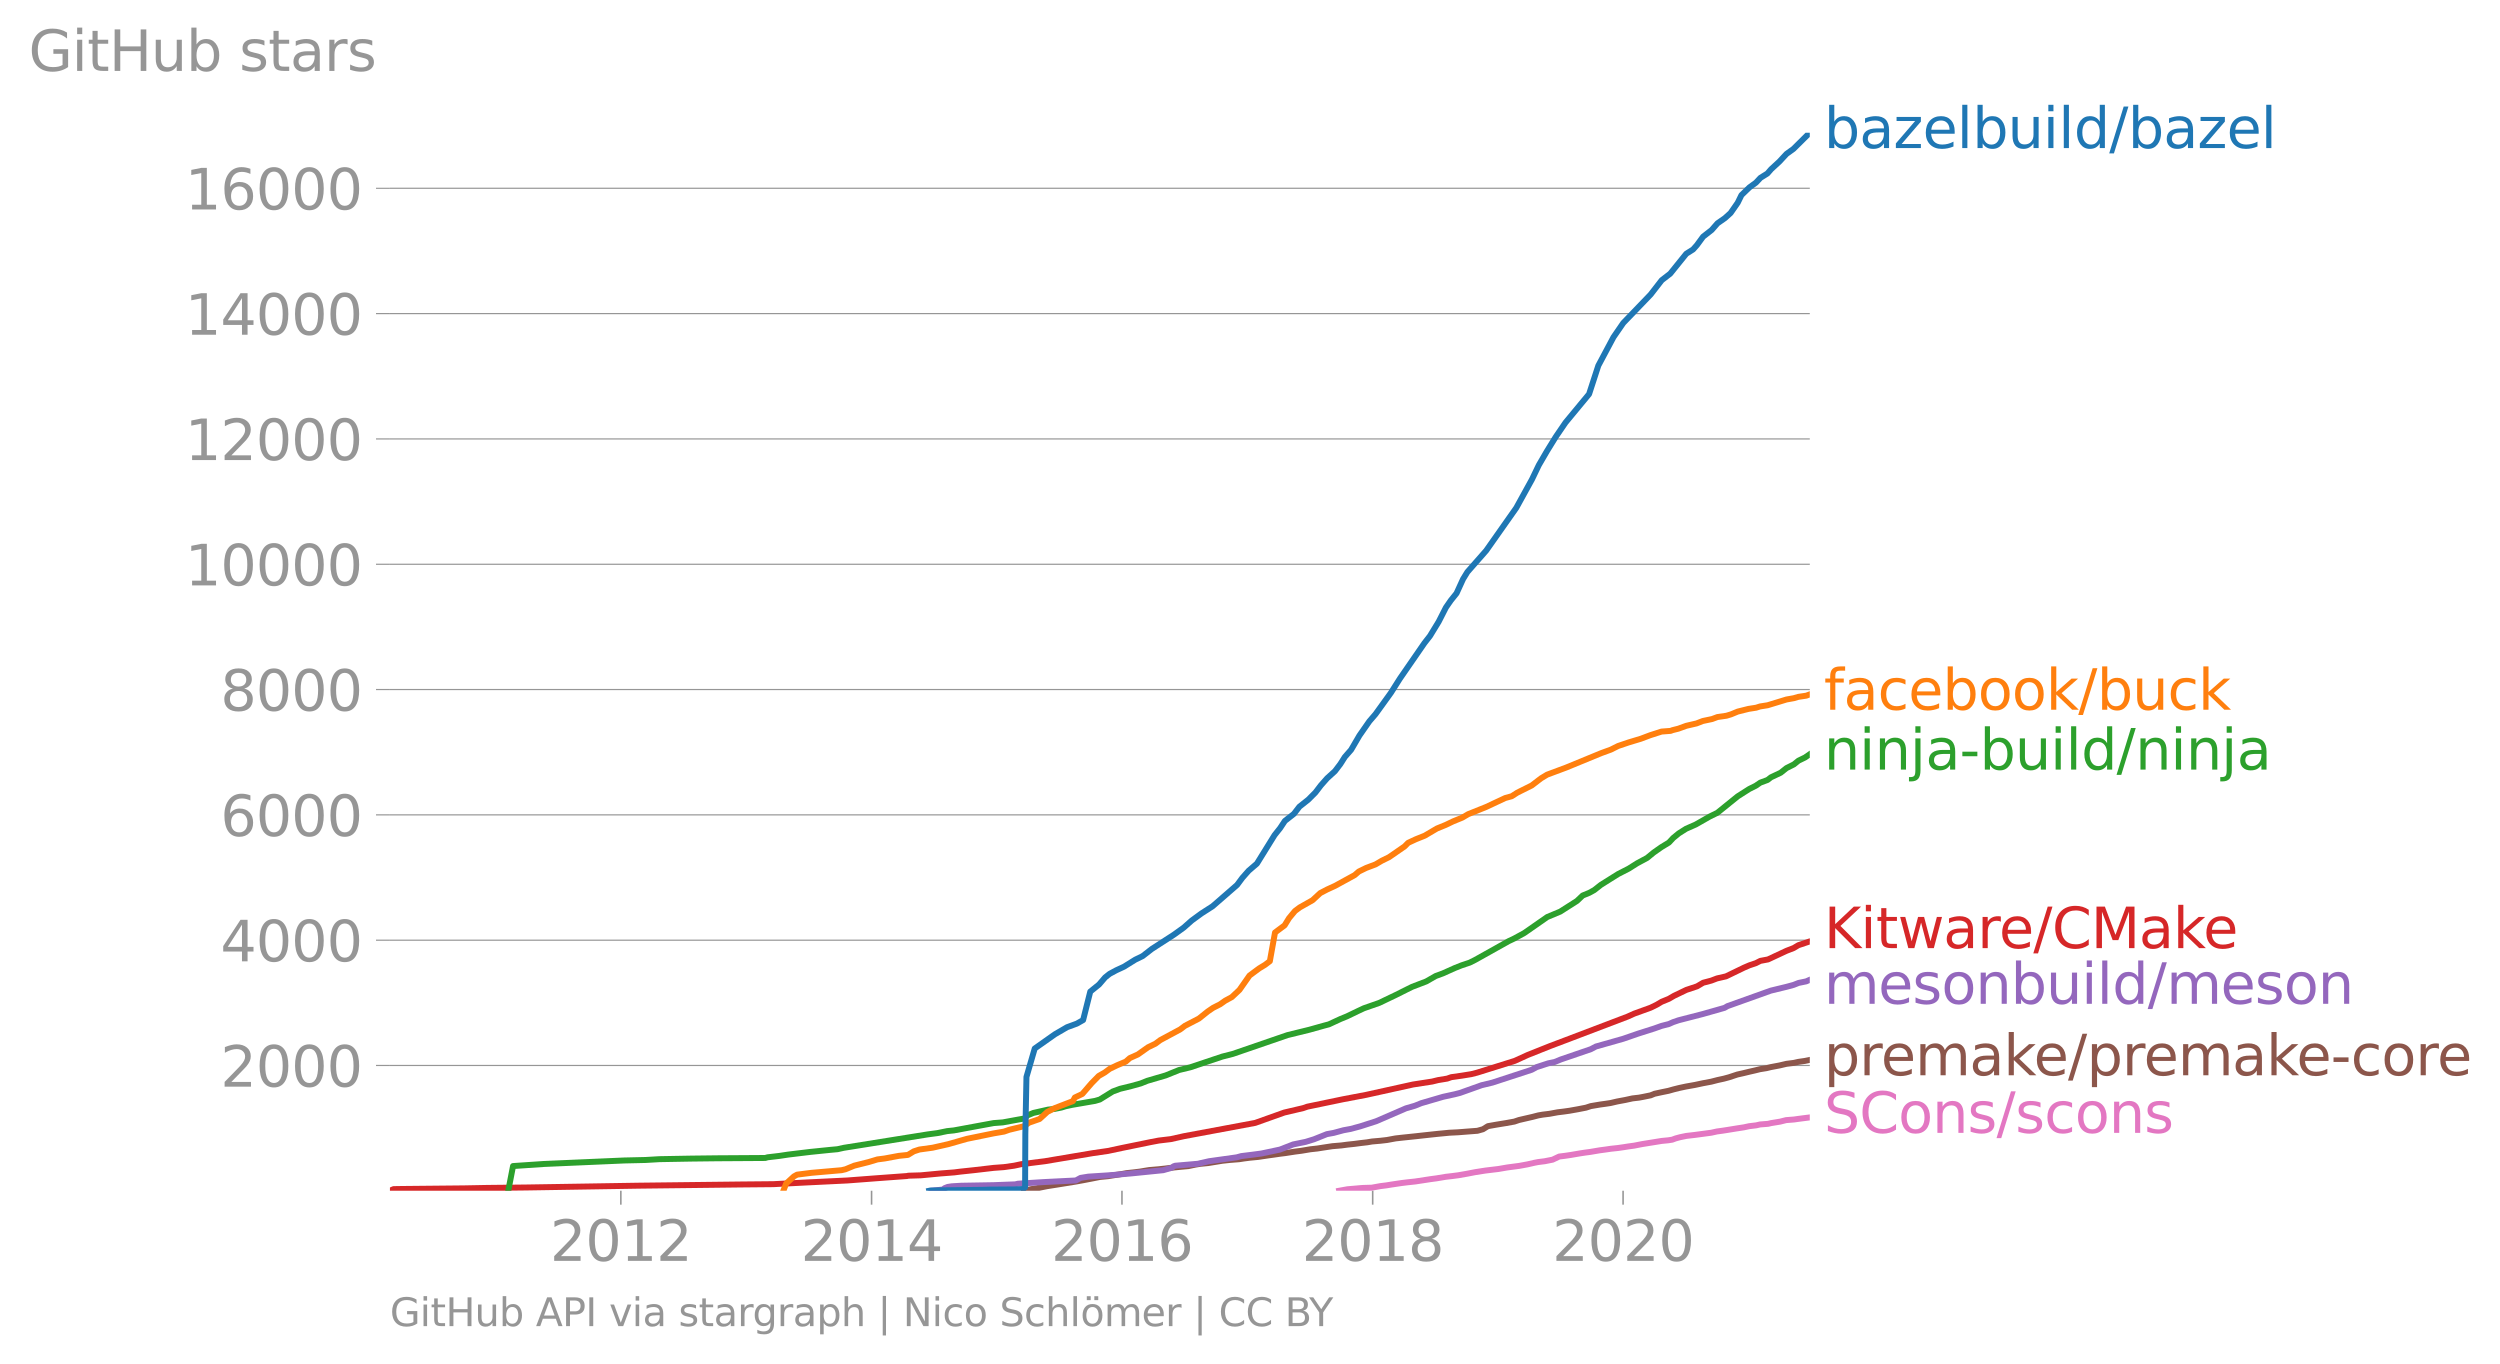 <svg height="457.383" viewBox="0 0 628.795 343.037" width="838.394" xmlns="http://www.w3.org/2000/svg" xmlns:xlink="http://www.w3.org/1999/xlink"><defs><style>*{stroke-linecap:butt;stroke-linejoin:round}</style></defs><g id="figure_1"><path d="M0 343.037h628.795V0H0z" style="fill:none" id="patch_1"/><g id="axes_1"><path d="M98.073 299.494h357.12V33.382H98.073z" style="fill:none" id="patch_2"/><path clip-path="url(#p2e6d73a684)" d="m336.827 299.494 2.105-.378 2.238-.19 1.006-.094.718-.047 2.123-.063 2.188-.394 1.523-.19 1.246-.204 2.537-.378 1.548-.19 1.907-.204 2.587-.394 1.241-.19 1.522-.204 2.272-.379 1.612-.189 1.587-.205 2.237-.393 2.044-.394 2.521-.394 1.55-.19 1.712-.204 2.295-.394 1.428-.19 1.552-.204 2.056-.379 1.728-.394.973-.189 1.642-.205 1.982-.394 1.662-.788 1.519-.189 1.38-.205 2.298-.394 1.234-.189 1.41-.189 2.312-.394 1.424-.189 1.405-.205 1.764-.189 1.439-.205 1.187-.189 1.491-.205 2.021-.394 2.452-.394 2.437-.394 1.623-.157 1.022-.158.855-.315 1.164-.315 1.53-.315 2.17-.253 1.869-.252 2.245-.3 1.419-.314 1.394-.19 1.204-.188 2.426-.394 1.75-.268 1.312-.284 1.806-.22.956-.221 2.022-.158.709-.173 2.317-.378 1.495-.379 1.991-.157 1.117-.158 1.33-.173 1.363-.174" style="fill:none;stroke:#e377c2;stroke-linecap:square;stroke-width:1.5" id="line2d_1"/><g id="matplotlib.axis_1"><g id="xtick_1"><g id="line2d_2"><defs><path d="M0 0v3.5" id="m053e0bf911" style="stroke:#969696;stroke-width:.4"/></defs><use style="fill:#969696;stroke:#969696;stroke-width:.4" x="156.153" xlink:href="#m053e0bf911" y="299.494"/></g><g style="fill:#969696" transform="matrix(.14 0 0 -.14 138.338 317.132)" id="text_1"><defs><path d="M1228 531h2203V0H469v531q359 372 979 998 621 627 780 809 303 340 423 576 121 236 121 464 0 372-261 606-261 235-680 235-297 0-627-103-329-103-704-313v638q381 153 712 231 332 78 607 78 725 0 1156-363 431-362 431-968 0-288-108-546-107-257-392-607-78-91-497-524-418-433-1181-1211z" id="DejaVuSans-32" transform="scale(.016)"/><path d="M2034 4250q-487 0-733-480-245-479-245-1442 0-959 245-1439 246-480 733-480 491 0 736 480 246 480 246 1439 0 963-246 1442-245 480-736 480zm0 500q785 0 1199-621 414-620 414-1801 0-1178-414-1799Q2819-91 2034-91q-784 0-1198 620-414 621-414 1799 0 1181 414 1801 414 621 1198 621z" id="DejaVuSans-30" transform="scale(.016)"/><path d="M794 531h1031v3560L703 3866v575l1116 225h631V531h1031V0H794v531z" id="DejaVuSans-31" transform="scale(.016)"/></defs><use xlink:href="#DejaVuSans-32"/><use x="63.623" xlink:href="#DejaVuSans-30"/><use x="127.246" xlink:href="#DejaVuSans-31"/><use x="190.869" xlink:href="#DejaVuSans-32"/></g></g><g id="xtick_2"><use style="fill:#969696;stroke:#969696;stroke-width:.4" x="219.216" xlink:href="#m053e0bf911" y="299.494" id="line2d_3"/><g style="fill:#969696" transform="matrix(.14 0 0 -.14 201.4 317.132)" id="text_2"><defs><path d="M2419 4116 825 1625h1594v2491zm-166 550h794V1625h666v-525h-666V0h-628v1100H313v609l1940 2957z" id="DejaVuSans-34" transform="scale(.016)"/></defs><use xlink:href="#DejaVuSans-32"/><use x="63.623" xlink:href="#DejaVuSans-30"/><use x="127.246" xlink:href="#DejaVuSans-31"/><use x="190.869" xlink:href="#DejaVuSans-34"/></g></g><g id="xtick_3"><use style="fill:#969696;stroke:#969696;stroke-width:.4" x="282.193" xlink:href="#m053e0bf911" y="299.494" id="line2d_4"/><g style="fill:#969696" transform="matrix(.14 0 0 -.14 264.378 317.132)" id="text_3"><defs><path d="M2113 2584q-425 0-674-291-248-290-248-796 0-503 248-796 249-292 674-292t673 292q248 293 248 796 0 506-248 796-248 291-673 291zm1253 1979v-575q-238 112-480 171-242 60-480 60-625 0-955-422-329-422-376-1275 184 272 462 417 279 145 613 145 703 0 1111-427 408-426 408-1160 0-719-425-1154Q2819-91 2113-91q-810 0-1238 620-428 621-428 1799 0 1106 525 1764t1409 658q238 0 480-47t505-140z" id="DejaVuSans-36" transform="scale(.016)"/></defs><use xlink:href="#DejaVuSans-32"/><use x="63.623" xlink:href="#DejaVuSans-30"/><use x="127.246" xlink:href="#DejaVuSans-31"/><use x="190.869" xlink:href="#DejaVuSans-36"/></g></g><g id="xtick_4"><use style="fill:#969696;stroke:#969696;stroke-width:.4" x="345.256" xlink:href="#m053e0bf911" y="299.494" id="line2d_5"/><g style="fill:#969696" transform="matrix(.14 0 0 -.14 327.44 317.132)" id="text_4"><defs><path d="M2034 2216q-450 0-708-241-257-241-257-662 0-422 257-663 258-241 708-241t709 242q260 243 260 662 0 421-258 662-257 241-711 241zm-631 268q-406 100-633 378-226 279-226 679 0 559 398 884 399 325 1092 325 697 0 1094-325t397-884q0-400-227-679-226-278-629-378 456-106 710-416 255-309 255-755 0-679-414-1042Q2806-91 2034-91q-771 0-1186 362-414 363-414 1042 0 446 256 755 257 310 713 416zm-231 997q0-362 226-565 227-203 636-203 407 0 636 203 230 203 230 565 0 363-230 566-229 203-636 203-409 0-636-203-226-203-226-566z" id="DejaVuSans-38" transform="scale(.016)"/></defs><use xlink:href="#DejaVuSans-32"/><use x="63.623" xlink:href="#DejaVuSans-30"/><use x="127.246" xlink:href="#DejaVuSans-31"/><use x="190.869" xlink:href="#DejaVuSans-38"/></g></g><g id="xtick_5"><use style="fill:#969696;stroke:#969696;stroke-width:.4" x="408.233" xlink:href="#m053e0bf911" y="299.494" id="line2d_6"/><g style="fill:#969696" transform="matrix(.14 0 0 -.14 390.418 317.132)" id="text_5"><use xlink:href="#DejaVuSans-32"/><use x="63.623" xlink:href="#DejaVuSans-30"/><use x="127.246" xlink:href="#DejaVuSans-32"/><use x="190.869" xlink:href="#DejaVuSans-30"/></g></g></g><g id="matplotlib.axis_2"><g id="ytick_1"><path clip-path="url(#p2e6d73a684)" d="M98.073 267.991h357.12" style="fill:none;stroke:#969696;stroke-linecap:square;stroke-width:.3" id="line2d_7"/><g id="line2d_8"><defs><path d="M0 0h-3.5" id="md9dbacc8bd" style="stroke:#969696;stroke-width:.3"/></defs><use style="fill:#969696;stroke:#969696;stroke-width:.3" x="98.073" xlink:href="#md9dbacc8bd" y="267.991"/></g><g style="fill:#969696" transform="matrix(.14 0 0 -.14 55.443 273.31)" id="text_6"><use xlink:href="#DejaVuSans-32"/><use x="63.623" xlink:href="#DejaVuSans-30"/><use x="127.246" xlink:href="#DejaVuSans-30"/><use x="190.869" xlink:href="#DejaVuSans-30"/></g></g><g id="ytick_2"><path clip-path="url(#p2e6d73a684)" d="M98.073 236.473h357.12" style="fill:none;stroke:#969696;stroke-linecap:square;stroke-width:.3" id="line2d_9"/><use style="fill:#969696;stroke:#969696;stroke-width:.3" x="98.073" xlink:href="#md9dbacc8bd" y="236.473" id="line2d_10"/><g style="fill:#969696" transform="matrix(.14 0 0 -.14 55.443 241.791)" id="text_7"><use xlink:href="#DejaVuSans-34"/><use x="63.623" xlink:href="#DejaVuSans-30"/><use x="127.246" xlink:href="#DejaVuSans-30"/><use x="190.869" xlink:href="#DejaVuSans-30"/></g></g><g id="ytick_3"><path clip-path="url(#p2e6d73a684)" d="M98.073 204.954h357.12" style="fill:none;stroke:#969696;stroke-linecap:square;stroke-width:.3" id="line2d_11"/><use style="fill:#969696;stroke:#969696;stroke-width:.3" x="98.073" xlink:href="#md9dbacc8bd" y="204.954" id="line2d_12"/><g style="fill:#969696" transform="matrix(.14 0 0 -.14 55.443 210.273)" id="text_8"><use xlink:href="#DejaVuSans-36"/><use x="63.623" xlink:href="#DejaVuSans-30"/><use x="127.246" xlink:href="#DejaVuSans-30"/><use x="190.869" xlink:href="#DejaVuSans-30"/></g></g><g id="ytick_4"><path clip-path="url(#p2e6d73a684)" d="M98.073 173.435h357.12" style="fill:none;stroke:#969696;stroke-linecap:square;stroke-width:.3" id="line2d_13"/><use style="fill:#969696;stroke:#969696;stroke-width:.3" x="98.073" xlink:href="#md9dbacc8bd" y="173.435" id="line2d_14"/><g style="fill:#969696" transform="matrix(.14 0 0 -.14 55.443 178.754)" id="text_9"><use xlink:href="#DejaVuSans-38"/><use x="63.623" xlink:href="#DejaVuSans-30"/><use x="127.246" xlink:href="#DejaVuSans-30"/><use x="190.869" xlink:href="#DejaVuSans-30"/></g></g><g id="ytick_5"><path clip-path="url(#p2e6d73a684)" d="M98.073 141.917h357.12" style="fill:none;stroke:#969696;stroke-linecap:square;stroke-width:.3" id="line2d_15"/><use style="fill:#969696;stroke:#969696;stroke-width:.3" x="98.073" xlink:href="#md9dbacc8bd" y="141.917" id="line2d_16"/><g style="fill:#969696" transform="matrix(.14 0 0 -.14 46.536 147.235)" id="text_10"><use xlink:href="#DejaVuSans-31"/><use x="63.623" xlink:href="#DejaVuSans-30"/><use x="127.246" xlink:href="#DejaVuSans-30"/><use x="190.869" xlink:href="#DejaVuSans-30"/><use x="254.492" xlink:href="#DejaVuSans-30"/></g></g><g id="ytick_6"><path clip-path="url(#p2e6d73a684)" d="M98.073 110.398h357.12" style="fill:none;stroke:#969696;stroke-linecap:square;stroke-width:.3" id="line2d_17"/><use style="fill:#969696;stroke:#969696;stroke-width:.3" x="98.073" xlink:href="#md9dbacc8bd" y="110.398" id="line2d_18"/><g style="fill:#969696" transform="matrix(.14 0 0 -.14 46.536 115.717)" id="text_11"><use xlink:href="#DejaVuSans-31"/><use x="63.623" xlink:href="#DejaVuSans-32"/><use x="127.246" xlink:href="#DejaVuSans-30"/><use x="190.869" xlink:href="#DejaVuSans-30"/><use x="254.492" xlink:href="#DejaVuSans-30"/></g></g><g id="ytick_7"><path clip-path="url(#p2e6d73a684)" d="M98.073 78.88h357.12" style="fill:none;stroke:#969696;stroke-linecap:square;stroke-width:.3" id="line2d_19"/><use style="fill:#969696;stroke:#969696;stroke-width:.3" x="98.073" xlink:href="#md9dbacc8bd" y="78.879" id="line2d_20"/><g style="fill:#969696" transform="matrix(.14 0 0 -.14 46.536 84.198)" id="text_12"><use xlink:href="#DejaVuSans-31"/><use x="63.623" xlink:href="#DejaVuSans-34"/><use x="127.246" xlink:href="#DejaVuSans-30"/><use x="190.869" xlink:href="#DejaVuSans-30"/><use x="254.492" xlink:href="#DejaVuSans-30"/></g></g><g id="ytick_8"><path clip-path="url(#p2e6d73a684)" d="M98.073 47.36h357.12" style="fill:none;stroke:#969696;stroke-linecap:square;stroke-width:.3" id="line2d_21"/><use style="fill:#969696;stroke:#969696;stroke-width:.3" x="98.073" xlink:href="#md9dbacc8bd" y="47.361" id="line2d_22"/><g style="fill:#969696" transform="matrix(.14 0 0 -.14 46.536 52.68)" id="text_13"><use xlink:href="#DejaVuSans-31"/><use x="63.623" xlink:href="#DejaVuSans-36"/><use x="127.246" xlink:href="#DejaVuSans-30"/><use x="190.869" xlink:href="#DejaVuSans-30"/><use x="254.492" xlink:href="#DejaVuSans-30"/></g></g><g style="fill:#969696" transform="matrix(.14 0 0 -.14 7.2 17.838)" id="text_14"><defs><path d="M3809 666v1253H2778v519h1656V434q-365-259-806-392-440-133-940-133-1094 0-1712 639-617 640-617 1780 0 1144 617 1783 618 639 1712 639 456 0 867-113 411-112 758-331v-672q-350 297-744 447t-828 150q-857 0-1287-478-429-478-429-1425 0-944 429-1422 430-478 1287-478 334 0 596 58 263 58 472 180z" id="DejaVuSans-47" transform="scale(.016)"/><path d="M603 3500h575V0H603v3500zm0 1363h575v-729H603v729z" id="DejaVuSans-69" transform="scale(.016)"/><path d="M1172 4494v-994h1184v-447H1172V1153q0-428 117-550t477-122h590V0h-590q-666 0-919 248-253 249-253 905v1900H172v447h422v994h578z" id="DejaVuSans-74" transform="scale(.016)"/><path d="M628 4666h631V2753h2294v1913h631V0h-631v2222H1259V0H628v4666z" id="DejaVuSans-48" transform="scale(.016)"/><path d="M544 1381v2119h575V1403q0-497 193-746 194-248 582-248 465 0 735 297 271 297 271 810v1984h575V0h-575v538q-209-319-486-474-276-155-642-155-603 0-916 375-312 375-312 1097zm1447 2203z" id="DejaVuSans-75" transform="scale(.016)"/><path d="M3116 1747q0 634-261 995t-717 361q-457 0-718-361t-261-995q0-634 261-995t718-361q456 0 717 361t261 995zM1159 2969q182 312 458 463 277 152 661 152 638 0 1036-506 399-506 399-1331T3314 415Q2916-91 2278-91q-384 0-661 152-276 152-458 464V0H581v4863h578V2969z" id="DejaVuSans-62" transform="scale(.016)"/><path d="M2834 3397v-544q-243 125-506 187-262 63-544 63-428 0-642-131t-214-394q0-200 153-314t616-217l197-44q612-131 870-370t258-667q0-488-386-773Q2250-91 1575-91q-281 0-586 55T347 128v594q319-166 628-249 309-82 613-82 406 0 624 139 219 139 219 392 0 234-158 359-157 125-692 241l-200 47q-534 112-772 345-237 233-237 639 0 494 350 762 350 269 994 269 318 0 599-47 282-46 519-140z" id="DejaVuSans-73" transform="scale(.016)"/><path d="M2194 1759q-697 0-966-159t-269-544q0-306 202-486 202-179 548-179 479 0 768 339t289 901v128h-572zm1147 238V0h-575v531q-197-318-491-470T1556-91q-537 0-855 302-317 302-317 808 0 590 395 890 396 300 1180 300h807v57q0 397-261 614t-733 217q-300 0-585-72-284-72-546-216v532q315 122 612 182 297 61 578 61 760 0 1135-394 375-393 375-1193z" id="DejaVuSans-61" transform="scale(.016)"/><path d="M2631 2963q-97 56-211 82-114 27-251 27-488 0-749-317t-261-911V0H581v3500h578v-544q182 319 472 473 291 155 707 155 59 0 131-8 72-7 159-23l3-590z" id="DejaVuSans-72" transform="scale(.016)"/></defs><use xlink:href="#DejaVuSans-47"/><use x="77.49" xlink:href="#DejaVuSans-69"/><use x="105.273" xlink:href="#DejaVuSans-74"/><use x="144.482" xlink:href="#DejaVuSans-48"/><use x="219.678" xlink:href="#DejaVuSans-75"/><use x="283.057" xlink:href="#DejaVuSans-62"/><use x="346.533" xlink:href="#DejaVuSans-20"/><use x="378.32" xlink:href="#DejaVuSans-73"/><use x="430.42" xlink:href="#DejaVuSans-74"/><use x="469.629" xlink:href="#DejaVuSans-61"/><use x="530.908" xlink:href="#DejaVuSans-72"/><use x="572.021" xlink:href="#DejaVuSans-73"/></g></g><path clip-path="url(#p2e6d73a684)" d="m257.575 299.494 1.659-.378 2.235-.394 1.893-.378 2.503-.394 2.343-.379 2.432-.394 2.064-.378 2.044-.394 1.902-.378 1.996-.19 1.285-.204 2.405-.378 1.012-.19 1.887-.204 1.521-.19 1.112-.188 1.166-.19 2.396-.204 1.736-.19 1.564-.204 1.9-.19 2.243-.204 1.817-.379 1.137-.189 2.083-.205 2.328-.378 1.139-.189 1.876-.205 2.397-.189 1.231-.189 1.468-.19 2.126-.204 2.517-.378 1.403-.19 1.382-.204 1.504-.19 1.21-.188 1.237-.19 1.595-.204 2.268-.379 1.734-.189 1.305-.205 2.478-.378 2.256-.189 1.55-.205 1.756-.189 1.56-.205 1.634-.189 1.213-.205 2.165-.189 1.617-.189 2.119-.394 1.668-.19 1.798-.188 1.802-.19 1.838-.204 1.745-.19 1.756-.188 1.965-.19.95-.094 2.205-.11 2.409-.19 2.48-.189 1.4-.394 1.242-.772 2.136-.378 2.415-.394 2.097-.378 1.162-.394 1.704-.394 1.713-.394 1.462-.378 1.098-.19 1.677-.204 2.06-.379 1.548-.189 1.456-.205 2.12-.378 2.015-.394 1.216-.394 2.331-.394 1.368-.189 1.249-.189 1.7-.394 2.029-.378 1.803-.394 1.637-.19 1.007-.188 1.931-.394.961-.394 1.819-.394 1.698-.347 1.29-.363 1.378-.346 1.694-.363 2.3-.41 1.992-.425 2.106-.394 1.583-.41 1.584-.346 1.282-.347 2.103-.694 1.538-.346 1.494-.363 1.378-.315 1.275-.315 1.664-.268 1.11-.268 2.162-.41 1.75-.41 1.856-.236 1.117-.252 1.632-.236 1.207-.252" style="fill:none;stroke:#8c564b;stroke-linecap:square;stroke-width:1.5" id="line2d_23"/><path clip-path="url(#p2e6d73a684)" d="m234.274 299.494 2.926-.315.371-.331.79-.315 1.027-.158 2.403-.142 8.132-.142 5.435-.204.663-.158 6.461-.41 8.121-.41 1.183-.646 1.934-.315 5.09-.33 5.658-.474 8.112-.819 2.258-.646.31-.315.438-.158 5.662-.488 2.842-.647 6.966-.977 1.155-.315 2.672-.33 2.38-.316 4.676-.993 3.317-1.292 3.144-.646 2.094-.646 3.23-1.293 1.724-.315 2.448-.662 1.795-.33 2.41-.647 4.024-1.292 7.5-3.246 2.235-.647 1.608-.646 5.506-1.607 2.957-.646 1.29-.331 5.44-1.939 2.692-.646 9.89-3.23 1.222-.662 2.946-.962 1.592-.33 1.588-.647 7.543-2.584 1.254-.662 6.845-1.939 3.74-1.292 4.066-1.292 1.861-.662 1.845-.473 1.058-.473 1.376-.472 6.054-1.56 5.495-1.56.766-.442 10.882-3.892 3.964-.962 1.797-.488 1.236-.489 1.913-.394.904-.394h0" style="fill:none;stroke:#9467bd;stroke-linecap:square;stroke-width:1.5" id="line2d_24"/><g style="fill:#1f77b4" transform="matrix(.14 0 0 -.14 458.764 37.245)" id="text_15"><defs><path d="M353 3500h2731v-525L922 459h2162V0H275v525l2163 2516H353v459z" id="DejaVuSans-7a" transform="scale(.016)"/><path d="M3597 1894v-281H953q38-594 358-905t892-311q331 0 642 81t618 244V178Q3153 47 2828-22t-659-69q-838 0-1327 487-489 488-489 1320 0 859 464 1363 464 505 1252 505 706 0 1117-455 411-454 411-1235zm-575 169q-6 471-264 752-258 282-683 282-481 0-770-272t-333-766l2050 4z" id="DejaVuSans-65" transform="scale(.016)"/><path d="M603 4863h575V0H603v4863z" id="DejaVuSans-6c" transform="scale(.016)"/><path d="M2906 2969v1894h575V0h-575v525q-181-312-458-464-276-152-664-152-634 0-1033 506-398 507-398 1332t398 1331q399 506 1033 506 388 0 664-152 277-151 458-463zM947 1747q0-634 261-995t717-361q456 0 718 361 263 361 263 995t-263 995q-262 361-718 361t-717-361q-261-361-261-995z" id="DejaVuSans-64" transform="scale(.016)"/><path d="M1625 4666h531L531-594H0l1625 5260z" id="DejaVuSans-2f" transform="scale(.016)"/></defs><use xlink:href="#DejaVuSans-62"/><use x="63.477" xlink:href="#DejaVuSans-61"/><use x="124.756" xlink:href="#DejaVuSans-7a"/><use x="177.246" xlink:href="#DejaVuSans-65"/><use x="238.77" xlink:href="#DejaVuSans-6c"/><use x="266.553" xlink:href="#DejaVuSans-62"/><use x="330.029" xlink:href="#DejaVuSans-75"/><use x="393.408" xlink:href="#DejaVuSans-69"/><use x="421.191" xlink:href="#DejaVuSans-6c"/><use x="448.975" xlink:href="#DejaVuSans-64"/><use x="512.451" xlink:href="#DejaVuSans-2f"/><use x="546.143" xlink:href="#DejaVuSans-62"/><use x="609.619" xlink:href="#DejaVuSans-61"/><use x="670.898" xlink:href="#DejaVuSans-7a"/><use x="723.389" xlink:href="#DejaVuSans-65"/><use x="784.912" xlink:href="#DejaVuSans-6c"/></g><g style="fill:#ff7f0e" transform="matrix(.14 0 0 -.14 458.764 178.512)" id="text_16"><defs><path d="M2375 4863v-479h-550q-309 0-430-125-120-125-120-450v-309h947v-447h-947V0H697v3053H147v447h550v244q0 584 272 851 272 268 862 268h544z" id="DejaVuSans-66" transform="scale(.016)"/><path d="M3122 3366v-538q-244 135-489 202t-495 67q-560 0-870-355-309-354-309-995t309-996q310-354 870-354 250 0 495 67t489 202V134Q2881 22 2623-34q-257-57-548-57-791 0-1257 497-465 497-465 1341 0 856 470 1346 471 491 1290 491 265 0 518-55 253-54 491-163z" id="DejaVuSans-63" transform="scale(.016)"/><path d="M1959 3097q-462 0-731-361t-269-989q0-628 267-989 268-361 733-361 460 0 728 362 269 363 269 988 0 622-269 986-268 364-728 364zm0 487q750 0 1178-488 429-487 429-1349 0-859-429-1349Q2709-91 1959-91q-753 0-1180 489-426 490-426 1349 0 862 426 1349 427 488 1180 488z" id="DejaVuSans-6f" transform="scale(.016)"/><path d="M581 4863h578V1991l1716 1509h734L1753 1863 3688 0h-750L1159 1709V0H581v4863z" id="DejaVuSans-6b" transform="scale(.016)"/></defs><use xlink:href="#DejaVuSans-66"/><use x="35.205" xlink:href="#DejaVuSans-61"/><use x="96.484" xlink:href="#DejaVuSans-63"/><use x="151.465" xlink:href="#DejaVuSans-65"/><use x="212.988" xlink:href="#DejaVuSans-62"/><use x="276.465" xlink:href="#DejaVuSans-6f"/><use x="337.646" xlink:href="#DejaVuSans-6f"/><use x="398.828" xlink:href="#DejaVuSans-6b"/><use x="456.738" xlink:href="#DejaVuSans-2f"/><use x="490.43" xlink:href="#DejaVuSans-62"/><use x="553.906" xlink:href="#DejaVuSans-75"/><use x="617.285" xlink:href="#DejaVuSans-63"/><use x="672.266" xlink:href="#DejaVuSans-6b"/></g><g style="fill:#2ca02c" transform="matrix(.14 0 0 -.14 458.764 193.562)" id="text_17"><defs><path d="M3513 2113V0h-575v2094q0 497-194 743-194 247-581 247-466 0-735-297-269-296-269-809V0H581v3500h578v-544q207 316 486 472 280 156 646 156 603 0 912-373 310-373 310-1098z" id="DejaVuSans-6e" transform="scale(.016)"/><path d="M603 3500h575V-63q0-668-255-968-254-300-820-300h-219v487H38q328 0 446 152Q603-541 603-63v3563zm0 1363h575v-729H603v729z" id="DejaVuSans-6a" transform="scale(.016)"/><path d="M313 2009h1684v-512H313v512z" id="DejaVuSans-2d" transform="scale(.016)"/></defs><use xlink:href="#DejaVuSans-6e"/><use x="63.379" xlink:href="#DejaVuSans-69"/><use x="91.162" xlink:href="#DejaVuSans-6e"/><use x="154.541" xlink:href="#DejaVuSans-6a"/><use x="182.324" xlink:href="#DejaVuSans-61"/><use x="243.604" xlink:href="#DejaVuSans-2d"/><use x="279.688" xlink:href="#DejaVuSans-62"/><use x="343.164" xlink:href="#DejaVuSans-75"/><use x="406.543" xlink:href="#DejaVuSans-69"/><use x="434.326" xlink:href="#DejaVuSans-6c"/><use x="462.109" xlink:href="#DejaVuSans-64"/><use x="525.586" xlink:href="#DejaVuSans-2f"/><use x="559.277" xlink:href="#DejaVuSans-6e"/><use x="622.656" xlink:href="#DejaVuSans-69"/><use x="650.439" xlink:href="#DejaVuSans-6e"/><use x="713.818" xlink:href="#DejaVuSans-6a"/><use x="741.602" xlink:href="#DejaVuSans-61"/></g><g style="fill:#d62728" transform="matrix(.14 0 0 -.14 458.764 238.473)" id="text_18"><defs><path d="M628 4666h631V2694l2094 1972h813L1850 2491 4331 0h-831L1259 2247V0H628v4666z" id="DejaVuSans-4b" transform="scale(.016)"/><path d="M269 3500h575l719-2731 715 2731h678l719-2731 716 2731h575L4050 0h-678l-753 2869L1863 0h-679L269 3500z" id="DejaVuSans-77" transform="scale(.016)"/><path d="M4122 4306v-665q-319 297-680 443-361 147-767 147-800 0-1225-489t-425-1414q0-922 425-1411t1225-489q406 0 767 147t680 444V359q-331-225-702-338-370-112-782-112-1060 0-1670 648-609 649-609 1771 0 1125 609 1773 610 649 1670 649 418 0 788-111 371-111 696-333z" id="DejaVuSans-43" transform="scale(.016)"/><path d="M628 4666h941l1190-3175 1197 3175h941V0h-616v4097L3078 897h-634L1241 4097V0H628v4666z" id="DejaVuSans-4d" transform="scale(.016)"/></defs><use xlink:href="#DejaVuSans-4b"/><use x="65.576" xlink:href="#DejaVuSans-69"/><use x="93.359" xlink:href="#DejaVuSans-74"/><use x="132.568" xlink:href="#DejaVuSans-77"/><use x="214.355" xlink:href="#DejaVuSans-61"/><use x="275.635" xlink:href="#DejaVuSans-72"/><use x="314.498" xlink:href="#DejaVuSans-65"/><use x="376.021" xlink:href="#DejaVuSans-2f"/><use x="409.713" xlink:href="#DejaVuSans-43"/><use x="479.537" xlink:href="#DejaVuSans-4d"/><use x="565.816" xlink:href="#DejaVuSans-61"/><use x="627.096" xlink:href="#DejaVuSans-6b"/><use x="681.381" xlink:href="#DejaVuSans-65"/></g><g style="fill:#9467bd" transform="matrix(.14 0 0 -.14 458.764 252.473)" id="text_19"><defs><path d="M3328 2828q216 388 516 572t706 184q547 0 844-383 297-382 297-1088V0h-578v2094q0 503-179 746-178 244-543 244-447 0-707-297-259-296-259-809V0h-578v2094q0 506-178 748t-550 242q-441 0-701-298-259-298-259-808V0H581v3500h578v-544q197 322 472 475t653 153q382 0 649-194 267-193 395-562z" id="DejaVuSans-6d" transform="scale(.016)"/></defs><use xlink:href="#DejaVuSans-6d"/><use x="97.412" xlink:href="#DejaVuSans-65"/><use x="158.936" xlink:href="#DejaVuSans-73"/><use x="211.035" xlink:href="#DejaVuSans-6f"/><use x="272.217" xlink:href="#DejaVuSans-6e"/><use x="335.596" xlink:href="#DejaVuSans-62"/><use x="399.072" xlink:href="#DejaVuSans-75"/><use x="462.451" xlink:href="#DejaVuSans-69"/><use x="490.234" xlink:href="#DejaVuSans-6c"/><use x="518.018" xlink:href="#DejaVuSans-64"/><use x="581.494" xlink:href="#DejaVuSans-2f"/><use x="615.186" xlink:href="#DejaVuSans-6d"/><use x="712.598" xlink:href="#DejaVuSans-65"/><use x="774.121" xlink:href="#DejaVuSans-73"/><use x="826.221" xlink:href="#DejaVuSans-6f"/><use x="887.402" xlink:href="#DejaVuSans-6e"/></g><g style="fill:#8c564b" transform="matrix(.14 0 0 -.14 458.764 270.452)" id="text_20"><defs><path d="M1159 525v-1856H581v4831h578v-531q182 312 458 463 277 152 661 152 638 0 1036-506 399-506 399-1331T3314 415Q2916-91 2278-91q-384 0-661 152-276 152-458 464zm1957 1222q0 634-261 995t-717 361q-457 0-718-361t-261-995q0-634 261-995t718-361q456 0 717 361t261 995z" id="DejaVuSans-70" transform="scale(.016)"/></defs><use xlink:href="#DejaVuSans-70"/><use x="63.477" xlink:href="#DejaVuSans-72"/><use x="102.34" xlink:href="#DejaVuSans-65"/><use x="163.863" xlink:href="#DejaVuSans-6d"/><use x="261.275" xlink:href="#DejaVuSans-61"/><use x="322.555" xlink:href="#DejaVuSans-6b"/><use x="376.84" xlink:href="#DejaVuSans-65"/><use x="438.363" xlink:href="#DejaVuSans-2f"/><use x="472.055" xlink:href="#DejaVuSans-70"/><use x="535.531" xlink:href="#DejaVuSans-72"/><use x="574.395" xlink:href="#DejaVuSans-65"/><use x="635.918" xlink:href="#DejaVuSans-6d"/><use x="733.33" xlink:href="#DejaVuSans-61"/><use x="794.609" xlink:href="#DejaVuSans-6b"/><use x="848.895" xlink:href="#DejaVuSans-65"/><use x="910.418" xlink:href="#DejaVuSans-2d"/><use x="946.502" xlink:href="#DejaVuSans-63"/><use x="1001.482" xlink:href="#DejaVuSans-6f"/><use x="1062.664" xlink:href="#DejaVuSans-72"/><use x="1101.527" xlink:href="#DejaVuSans-65"/></g><g style="fill:#e377c2" transform="matrix(.14 0 0 -.14 458.764 284.935)" id="text_21"><defs><path d="M3425 4513v-616q-359 172-678 256-319 85-616 85-515 0-795-200t-280-569q0-310 186-468 186-157 705-254l381-78q706-135 1042-474t336-907q0-679-455-1029Q2797-91 1919-91q-331 0-705 75-373 75-773 222v650q384-215 753-325 369-109 725-109 540 0 834 212 294 213 294 607 0 343-211 537t-692 291l-385 75q-706 140-1022 440-315 300-315 835 0 619 436 975t1201 356q329 0 669-60 341-59 697-177z" id="DejaVuSans-53" transform="scale(.016)"/></defs><use xlink:href="#DejaVuSans-53"/><use x="63.477" xlink:href="#DejaVuSans-43"/><use x="133.301" xlink:href="#DejaVuSans-6f"/><use x="194.482" xlink:href="#DejaVuSans-6e"/><use x="257.861" xlink:href="#DejaVuSans-73"/><use x="309.961" xlink:href="#DejaVuSans-2f"/><use x="343.652" xlink:href="#DejaVuSans-73"/><use x="395.752" xlink:href="#DejaVuSans-63"/><use x="450.732" xlink:href="#DejaVuSans-6f"/><use x="511.914" xlink:href="#DejaVuSans-6e"/><use x="575.293" xlink:href="#DejaVuSans-73"/></g><g style="fill:#969696" transform="matrix(.097 0 0 -.097 98.073 333.546)" id="text_22"><defs><path d="m2188 4044-857-2322h1716l-859 2322zm-357 622h716L4325 0h-656l-425 1197H1141L716 0H50l1781 4666z" id="DejaVuSans-41" transform="scale(.016)"/><path d="M1259 4147V2394h794q441 0 681 228 241 228 241 650 0 419-241 647-240 228-681 228h-794zm-631 519h1425q785 0 1186-355 402-355 402-1039 0-691-402-1044-401-353-1186-353h-794V0H628v4666z" id="DejaVuSans-50" transform="scale(.016)"/><path d="M628 4666h631V0H628v4666z" id="DejaVuSans-49" transform="scale(.016)"/><path d="M191 3500h609L1894 563l1094 2937h609L2284 0h-781L191 3500z" id="DejaVuSans-76" transform="scale(.016)"/><path d="M2906 1791q0 625-258 968-257 344-723 344-462 0-720-344-258-343-258-968 0-622 258-966t720-344q466 0 723 344 258 344 258 966zm575-1357q0-893-397-1329-396-436-1215-436-303 0-572 45t-522 139v559q253-137 500-202 247-66 503-66 566 0 847 295t281 892v285q-178-310-456-463T1784 0Q1141 0 747 490 353 981 353 1791q0 812 394 1302 394 491 1037 491 388 0 666-153t456-462v531h575V434z" id="DejaVuSans-67" transform="scale(.016)"/><path d="M3513 2113V0h-575v2094q0 497-194 743-194 247-581 247-466 0-735-297-269-296-269-809V0H581v4863h578V2956q207 316 486 472 280 156 646 156 603 0 912-373 310-373 310-1098z" id="DejaVuSans-68" transform="scale(.016)"/><path d="M1344 4891v-6400H813v6400h531z" id="DejaVuSans-7c" transform="scale(.016)"/><path d="M628 4666h850L3547 763v3903h612V0h-850L1241 3903V0H628v4666z" id="DejaVuSans-4e" transform="scale(.016)"/><path d="M1959 3097q-462 0-731-361t-269-989q0-628 267-989 268-361 733-361 460 0 728 362 269 363 269 988 0 622-269 986-268 364-728 364zm0 487q750 0 1178-488 429-487 429-1349 0-859-429-1349Q2709-91 1959-91q-753 0-1180 489-426 490-426 1349 0 862 426 1349 427 488 1180 488zm295 1266h634v-631h-634v631zm-1222 0h634v-631h-634v631z" id="DejaVuSans-f6" transform="scale(.016)"/><path d="M1259 2228V519h1013q509 0 754 211 246 211 246 645 0 438-246 645-245 208-754 208H1259zm0 1919V2741h935q462 0 688 173 227 174 227 530 0 353-227 528-226 175-688 175h-935zm-631 519h1613q722 0 1112-300 391-300 391-853 0-429-200-682t-588-315q466-100 724-418 258-317 258-792 0-625-425-966Q3088 0 2303 0H628v4666z" id="DejaVuSans-42" transform="scale(.016)"/><path d="M-13 4666h679l1293-1919 1285 1919h678L2272 2222V0h-634v2222L-13 4666z" id="DejaVuSans-59" transform="scale(.016)"/></defs><use xlink:href="#DejaVuSans-47"/><use x="77.49" xlink:href="#DejaVuSans-69"/><use x="105.273" xlink:href="#DejaVuSans-74"/><use x="144.482" xlink:href="#DejaVuSans-48"/><use x="219.678" xlink:href="#DejaVuSans-75"/><use x="283.057" xlink:href="#DejaVuSans-62"/><use x="346.533" xlink:href="#DejaVuSans-20"/><use x="378.32" xlink:href="#DejaVuSans-41"/><use x="446.729" xlink:href="#DejaVuSans-50"/><use x="507.031" xlink:href="#DejaVuSans-49"/><use x="536.523" xlink:href="#DejaVuSans-20"/><use x="568.311" xlink:href="#DejaVuSans-76"/><use x="627.49" xlink:href="#DejaVuSans-69"/><use x="655.273" xlink:href="#DejaVuSans-61"/><use x="716.553" xlink:href="#DejaVuSans-20"/><use x="748.34" xlink:href="#DejaVuSans-73"/><use x="800.439" xlink:href="#DejaVuSans-74"/><use x="839.648" xlink:href="#DejaVuSans-61"/><use x="900.928" xlink:href="#DejaVuSans-72"/><use x="940.291" xlink:href="#DejaVuSans-67"/><use x="1003.768" xlink:href="#DejaVuSans-72"/><use x="1044.881" xlink:href="#DejaVuSans-61"/><use x="1106.16" xlink:href="#DejaVuSans-70"/><use x="1169.637" xlink:href="#DejaVuSans-68"/><use x="1233.016" xlink:href="#DejaVuSans-20"/><use x="1264.803" xlink:href="#DejaVuSans-7c"/><use x="1298.494" xlink:href="#DejaVuSans-20"/><use x="1330.281" xlink:href="#DejaVuSans-4e"/><use x="1405.086" xlink:href="#DejaVuSans-69"/><use x="1432.869" xlink:href="#DejaVuSans-63"/><use x="1487.85" xlink:href="#DejaVuSans-6f"/><use x="1549.031" xlink:href="#DejaVuSans-20"/><use x="1580.818" xlink:href="#DejaVuSans-53"/><use x="1644.295" xlink:href="#DejaVuSans-63"/><use x="1699.275" xlink:href="#DejaVuSans-68"/><use x="1762.654" xlink:href="#DejaVuSans-6c"/><use x="1790.438" xlink:href="#DejaVuSans-f6"/><use x="1851.619" xlink:href="#DejaVuSans-6d"/><use x="1949.031" xlink:href="#DejaVuSans-65"/><use x="2010.555" xlink:href="#DejaVuSans-72"/><use x="2051.668" xlink:href="#DejaVuSans-20"/><use x="2083.455" xlink:href="#DejaVuSans-7c"/><use x="2117.146" xlink:href="#DejaVuSans-20"/><use x="2148.934" xlink:href="#DejaVuSans-43"/><use x="2218.758" xlink:href="#DejaVuSans-43"/><use x="2288.582" xlink:href="#DejaVuSans-20"/><use x="2320.369" xlink:href="#DejaVuSans-42"/><use x="2383.473" xlink:href="#DejaVuSans-59"/></g><path clip-path="url(#p2e6d73a684)" d="m98.073 299.494.927-.41 1.996-.031 15.773-.158 5.696-.11 9.92-.11 28.358-.457 25.469-.3 8.31-.079 8.253-.425 10.36-.504 7.259-.552 7.738-.567.323-.08 3.132-.094 4.993-.473 3.438-.267 1.496-.19 3.536-.378 4.873-.567 2.57-.19 2.576-.362 1.783-.378 5.916-.74 12.07-2.034 3.8-.551 3.478-.74 7.33-1.498 1.994-.378 3.024-.363 3.32-.74 17.927-3.341 7.29-2.6 4.772-1.12 1.047-.362 8.95-1.86 5.869-1.118 11.766-2.6 4.804-.741 1.482-.363 2.295-.378 1.044-.363 2.664-.378 2.338-.378 1.489-.378 9.465-2.963 3.247-1.481 5.612-2.238 3.924-1.482 15.618-5.94 1.645-.742 4.097-1.48 1.525-.742 1.273-.756 1.806-.74 1.3-.757 3.115-1.497 2.698-.899 1.522-.898 2.044-.536 1.447-.551 2.265-.52 4.522-2.19 1.359-.584 1.638-.552 1.117-.567 1.92-.362 4.662-2.175 1.792-.694 1.188-.709 2.87-.961h0" style="fill:none;stroke:#d62728;stroke-linecap:square;stroke-width:1.5" id="line2d_25"/><path clip-path="url(#p2e6d73a684)" d="m127.839 299.494 1.2-6.21 7.683-.52 20.261-.882 5.404-.126 3.496-.205 7.834-.141 6.632-.08 12.115-.078.614-.173 2.955-.347 2.194-.331 2.855-.347 2.756-.33 4.927-.505 1.88-.173 1.564-.347 21.091-3.373 2.455-.33 2.489-.505 1.672-.173 5.548-1.025 4.46-.819 2.295-.173 3.717-.678 1.924-.347.411-.677 1.647-.678 3.695-.835 1.635-.174 1.727-.346 1.074-.331 1.627-.347 5.752-.993 1.188-.347 3.259-2.017 1.833-.677 2.78-.678 2.442-.678 1.653-.662 4.628-1.355 3.35-1.355 2.81-.678 8.046-2.695 2.653-.677 13.756-4.728 5.515-1.355 3.599-1.009 1.31-.347 2.928-1.355 1.622-.662 2.812-1.355 1.447-.678 3.842-1.34 4.214-2.017 2.707-1.355 1.371-.678 3.544-1.355 2.362-1.355 1.807-.662 3.016-1.355 1.71-.678 2.027-.678 1.357-.677 8.45-4.728 1.43-.678 2.482-1.355 5.792-4.034 3.252-1.356 4.23-2.695 1.426-1.355 1.657-.678 1.23-.677 1.71-1.34 4.322-2.71 2.649-1.356 2.12-1.34 2.516-1.354 1.655-1.356 1.93-1.355 1.891-1.15 1.078-1.151 1.397-1.15 1.842-1.167 2.457-1.087 3.539-2.017 1.874-.914 5.107-4.13 2.942-1.875 1.587-.787 1.187-.804 1.794-.662.886-.678 2.434-1.15 1.466-1.166 1.858-.93 1.147-.93 1.65-.804 1.187-.82h0" style="fill:none;stroke:#2ca02c;stroke-linecap:square;stroke-width:1.5" id="line2d_26"/><path clip-path="url(#p2e6d73a684)" d="m197.033 299.494.688-1.797 1.97-1.812.794-.441 3.601-.457 7.59-.662.996-.236 2.167-.899 3.649-.914 2.2-.662 1.827-.236 3.567-.662 2.282-.236 1.48-.899 1.41-.457 3.321-.457 3.963-.898 3.137-.898 1.556-.441 6.704-1.371 2.592-.442 1.309-.457 3.718-.898 1.288-.898 2.623-.914 1.962-1.797 1.738-.898 4.705-1.813.468-.898 1.887-.898 2.338-2.71 1.781-1.813 1.554-.898 1.219-.899 1.865-.898 2.17-.914 1.03-.898 2.01-.898 2.562-1.813 1.857-.898 1.205-.898 5.04-2.711 1.192-.898 3.494-1.813 2.243-1.796 1.32-.898 1.793-.914 1.272-.899 1.657-.898 1.922-1.812 2.532-3.61 2.422-1.796 1.48-.898 1.205-.914 1.303-7.218 2.412-1.796 1.116-1.813 1.49-1.796 1.203-.899 3.21-1.812 1.947-1.797 1.748-.914 1.96-.898 4.948-2.71 1.042-.899 1.832-.898 2.379-.898 1.553-.914 1.829-.899 3.923-2.71.888-.898 1.929-.899 2.238-.898 3.078-1.812 2.207-.899 1.874-.898 2.245-.914 1.545-.898 4.485-1.797 4.81-2.253 1.646-.457 1.399-.899 3.635-1.812 2.345-1.797 1.513-.914 4.815-1.796 8.773-3.61 2.453-.897 1.833-.914 2.652-.899 3.032-.914 2.387-.898 2.85-.914 2.267-.173.509-.19 1.44-.362 1.992-.725 2.586-.599 1.588-.614 2.323-.489 1.352-.504 2.275-.331 1.145-.347 1.676-.693 2.72-.678 1.916-.3.986-.315 1.896-.299 2.844-.867 1.9-.583 1.843-.33 1.127-.332 2-.3.852-.314h0" style="fill:none;stroke:#ff7f0e;stroke-linecap:square;stroke-width:1.5" id="line2d_27"/><path clip-path="url(#p2e6d73a684)" d="m233.724 299.494.23-.047 2.212-.048 11.325-.141 1.253-.048 6.358-.047 2.206-.11.526-.441.058-13.427.282-14.31 2.082-7.155 5.072-3.577 3.058-1.78 2.453-.9 1.586-.897 1.8-7.155 2.202-1.78 1.544-1.797 1.11-.883 1.661-.898 1.943-.899 2.864-1.78 1.846-.899 2.314-1.796 5.54-3.578 2.475-1.78 2.033-1.797 2.44-1.78 2.793-1.797 6.156-5.358 1.336-1.797 1.57-1.78 2.089-1.797 4.433-7.155 1.41-1.78 1.19-1.797 2.27-1.781 1.384-1.797 2.242-1.78 1.788-1.797 1.36-1.781 1.586-1.797 1.956-1.78 1.368-1.797 1.13-1.78 1.573-1.797 2.098-3.593 2.493-3.578 1.534-1.78 3.878-5.375 2.268-3.577 6.169-8.935 1.399-1.797 2.184-3.577 1.824-3.578 1.231-1.78 1.443-1.797 1.637-3.578 1.093-1.78 4.724-5.374 7.566-10.748 3.945-7.155 1.717-3.577 2.08-3.578 2.21-3.577 2.442-3.577 5.92-7.155 2.325-7.155 3.813-7.155 2.464-3.577 6.88-7.155 2.787-3.593 2.14-1.654 4.042-5.012 1.702-1.072.953-1.071 1.571-2.143 2.159-1.687 1.473-1.686 1.853-1.292 1.432-1.292L437.065 51l.94-1.923 2.002-1.938 1.644-1.198 1.138-1.213 1.743-1.088.943-1.087 2.087-1.923 1.78-1.922 1.73-1.245 4.121-4.082h0" style="fill:none;stroke:#1f77b4;stroke-linecap:square;stroke-width:1.5" id="line2d_28"/></g></g><defs><clipPath id="p2e6d73a684"><path d="M98.073 33.382h357.12v266.112H98.073z"/></clipPath></defs></svg>